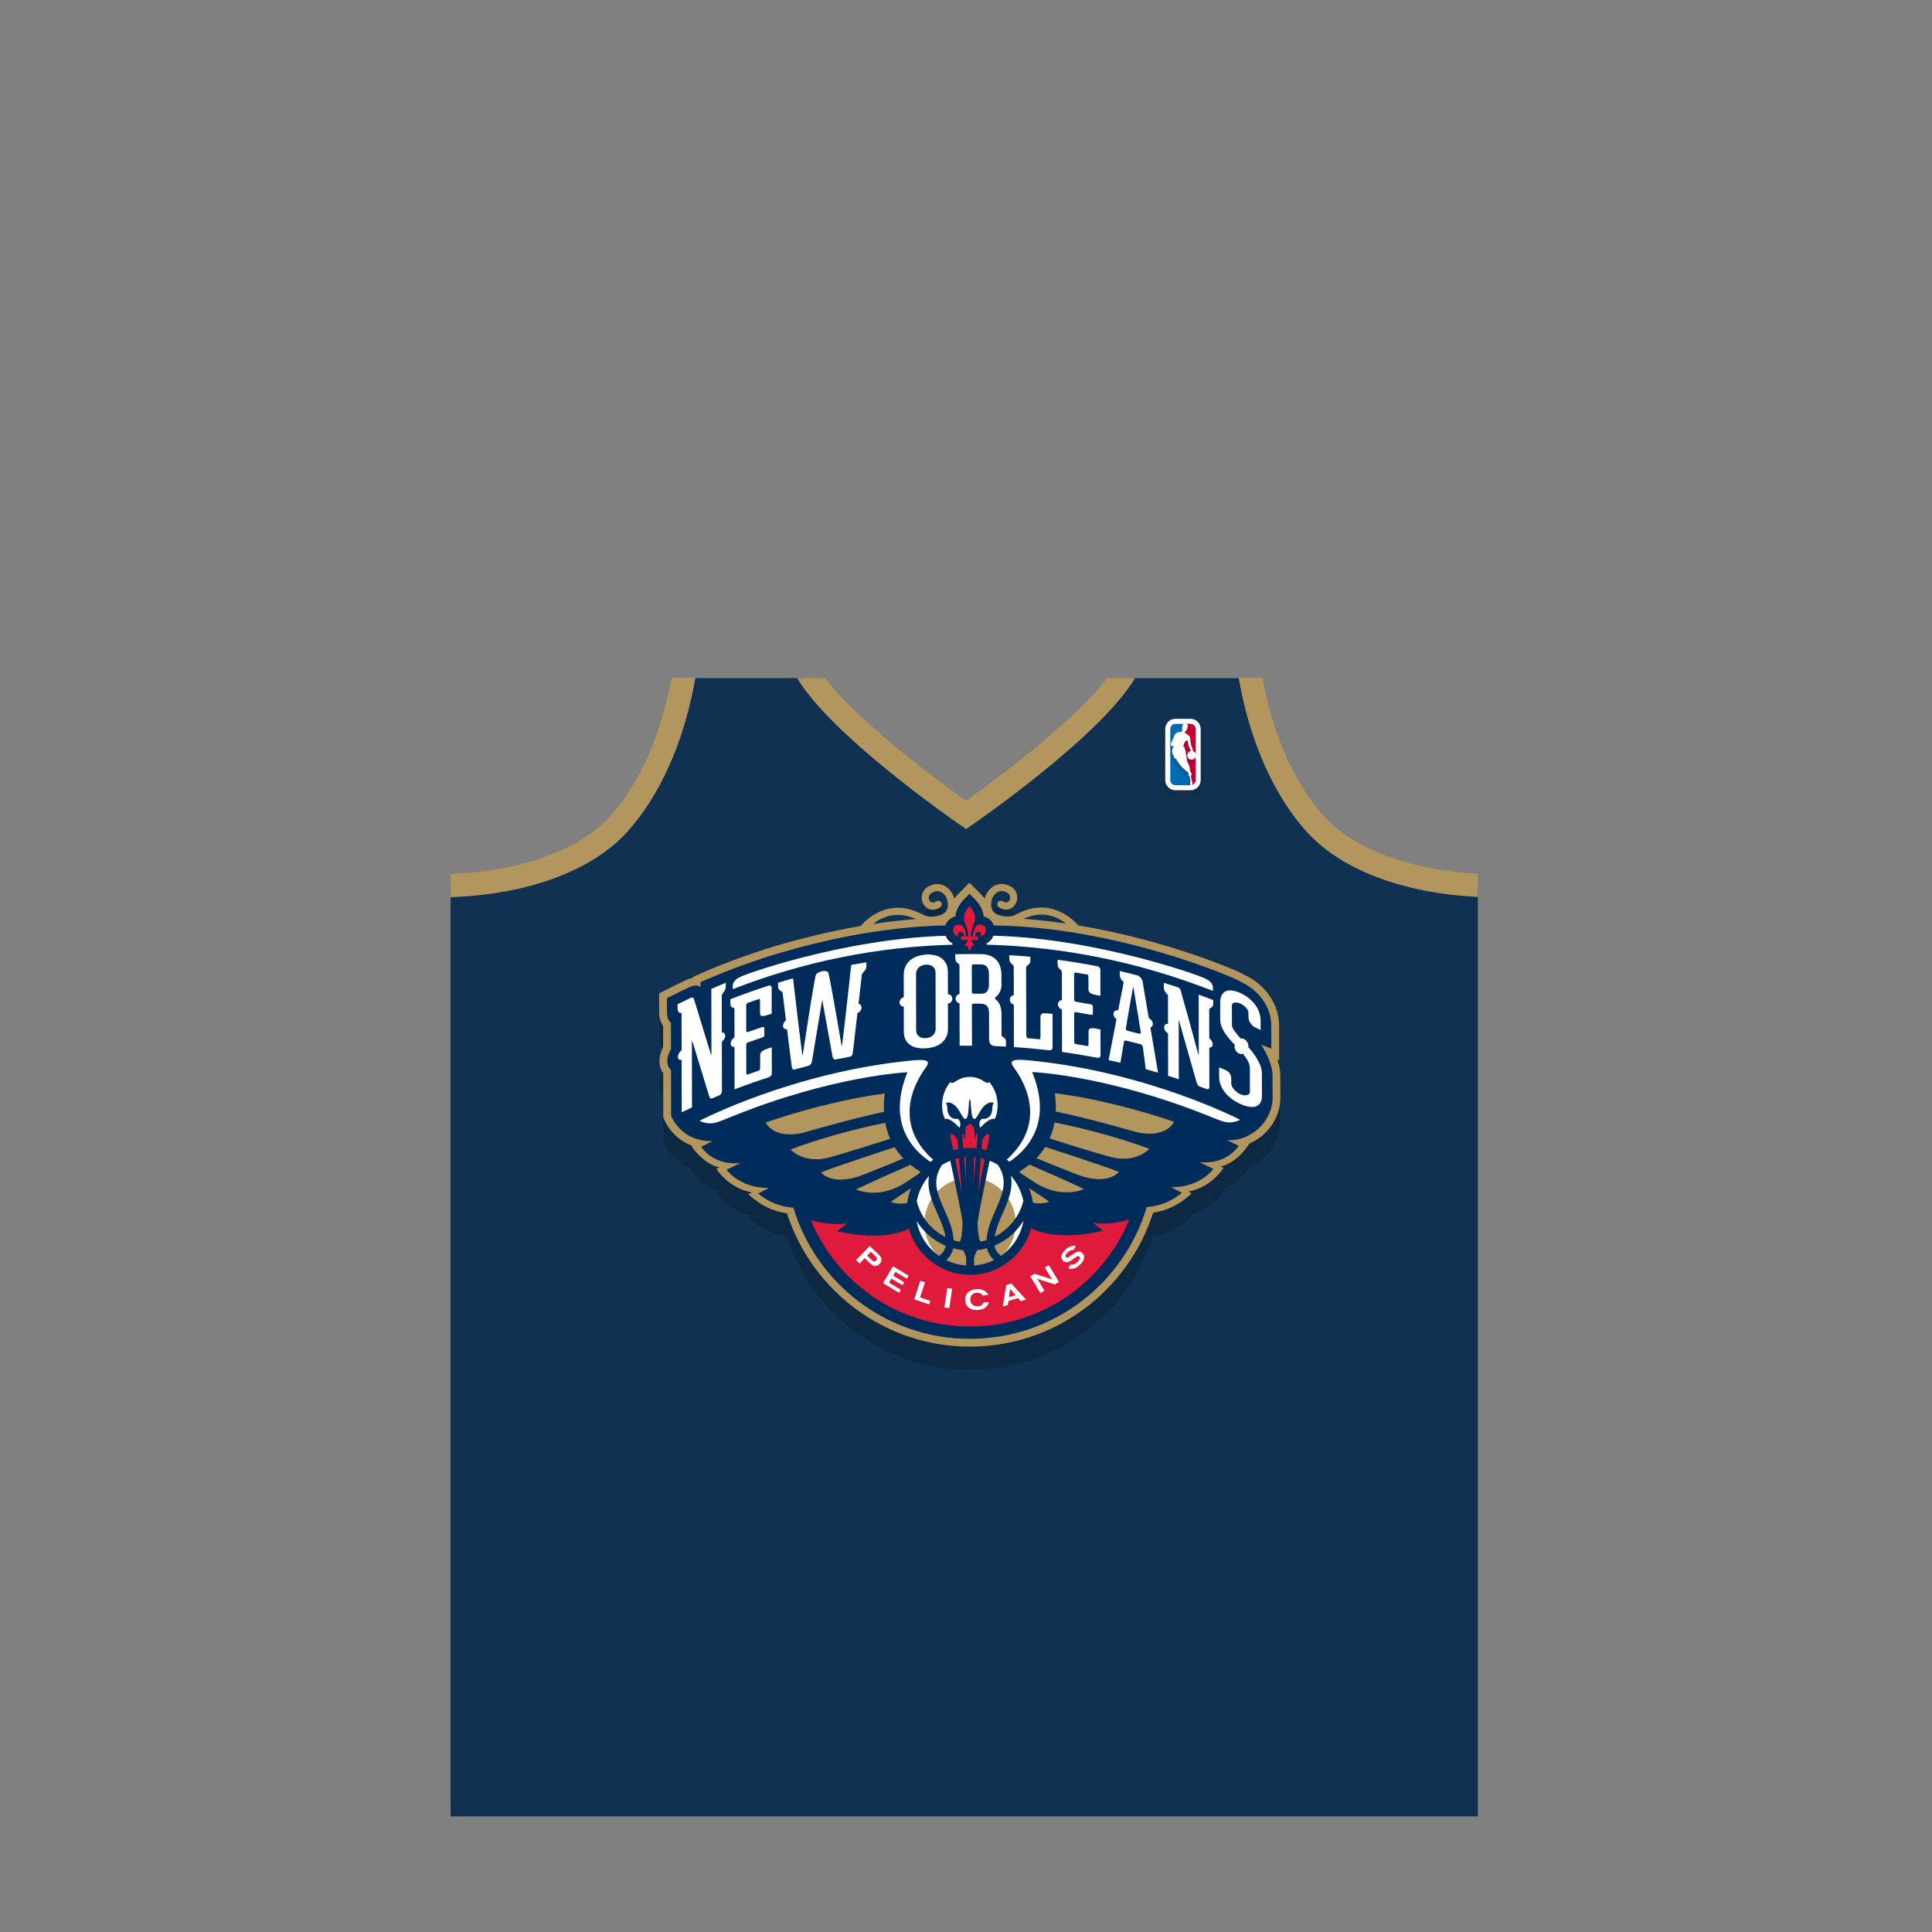 <?xml version="1.0" encoding="utf-8"?>
<!-- Generator: Adobe Illustrator 16.0.0, SVG Export Plug-In . SVG Version: 6.00 Build 0)  -->
<!DOCTYPE svg PUBLIC "-//W3C//DTD SVG 1.1//EN" "http://www.w3.org/Graphics/SVG/1.1/DTD/svg11.dtd">
<svg version="1.1" id="content" xmlns="http://www.w3.org/2000/svg" xmlns:xlink="http://www.w3.org/1999/xlink" x="0px" y="0px"
	 width="500px" height="500px" viewBox="0 0 500 500" enable-background="new 0 0 500 500" xml:space="preserve">
<rect x="0" y="0" width="500" height="500" fill="#808080" stroke="none"/>
<rect id="position" x="0.5" y="0.5" display="none" fill="none" stroke="#000000" width="499" height="499"/>
<path fill="#103152" d="M382.475,229.248c-43.13-0.404-56.031-30.487-59.516-53.759h-30.542
	c-5.651,14.103-42.391,35.418-42.391,35.418s-36.738-21.315-42.391-35.418h-30.542c-3.507,23.43-16.508,53.761-60.344,53.761
	c-0.046,0-0.088,0-0.133,0v240.83h133.41h132.448L382.475,229.248L382.475,229.248z"/>
<path fill="#0D2842" d="M330.555,280.197l0.488,0.195l-0.017-9.086c-0.003-1.427-0.252-2.848-0.743-4.229
	c-0.494-1.391-1.206-2.704-2.119-3.907c-0.823-1.079-1.782-2.053-2.855-2.894c-0.949-0.744-1.98-1.375-3.065-1.877
	c-0.705-0.459-2.092-1.123-5.822-2.596c-3.162-1.248-8.314-3.146-14.909-5.101c-6.055-1.793-13.824-3.767-22.461-5.204
	c-0.001-0.001-0.001-0.003-0.003-0.004c-0.056-0.074-5.858-7.307-14.582-3.551c-0.296,0.127-0.586,0.269-0.876,0.412
	c-1.303,0.642-2.431,1.195-4.645,0.606c-1.309-0.347-2.967-1.146-2.288-4.064c0.149-0.653,0.659-1.522,1.456-1.989
	c0.552-0.324,1.152-0.395,1.787-0.211c1.172,0.34,1.66,0.971,1.492,1.93c-0.064,0.37-0.343,0.726-0.672,0.865
	c-0.351,0.149-0.752,0.068-1.199-0.236c-0.418-0.284-0.99-0.177-1.276,0.243c-0.284,0.42-0.177,0.992,0.243,1.277
	c0.969,0.657,2.017,0.803,2.947,0.41c0.901-0.381,1.598-1.261,1.769-2.242c0.125-0.716,0.295-3.12-2.794-4.015
	c-1.118-0.323-2.237-0.189-3.229,0.392c-1.113,0.653-2.022,1.894-2.316,3.16c-0.008,0.035-0.012,0.069-0.021,0.105
	c-0.385-0.527-0.736-0.913-0.933-1.109l-3.021-3.059l-3.012,3.071c-0.196,0.198-0.543,0.586-0.924,1.111
	c-0.008-0.035-0.014-0.069-0.022-0.105c-0.299-1.265-1.213-2.503-2.33-3.151c-0.992-0.577-2.109-0.709-3.228-0.381
	c-3.085,0.906-2.907,3.31-2.779,4.024c0.175,0.979,0.872,1.857,1.775,2.235c0.934,0.391,1.98,0.242,2.947-0.42
	c0.418-0.286,0.524-0.858,0.238-1.278c-0.286-0.418-0.858-0.525-1.278-0.239c-0.446,0.305-0.849,0.387-1.198,0.24
	c-0.331-0.138-0.608-0.493-0.674-0.862c-0.172-0.959,0.314-1.593,1.486-1.937c0.633-0.186,1.233-0.117,1.787,0.205
	c0.798,0.463,1.31,1.331,1.463,1.984c0.688,2.916-0.968,3.721-2.273,4.072c-2.215,0.596-3.341,0.047-4.646-0.59
	c-0.292-0.142-0.582-0.283-0.878-0.409c-8.733-3.723-14.513,3.529-14.57,3.603c-0.014,0.017-0.021,0.035-0.034,0.052
	c-8.299,1.426-15.772,3.33-21.634,5.062c-11.246,3.322-20.29,7.457-20.67,7.632l-1.19,0.548l0.001,0.202
	c-0.519,0.086-1.05,0.253-1.582,0.502c-1.926,0.899-3.837,1.834-5.687,2.78l-1.404,0.722l0.009,4.949
	c0.002,1.19,0.24,2.169,0.714,2.972c0.096,0.166,0.2,0.323,0.311,0.473l0.01,5.466c-0.624,1.204-0.951,2.458-0.949,3.659
	c0.002,1.197,0.338,2.263,0.962,3.093l0.02,11.401l0.121,0.332c0.093,0.256,1.915,5.103,7.315,7.062l-0.154,0.073
	c0,0,2.859,4.619,7.292,5.57l-0.846,0.352c0,0,3.131,5.043,9.187,6.1l-0.891,0.438c0,0,3.911,4.198,9.983,4.966
	c6.466,20.029,25.3,34.545,47.45,34.506c22.147-0.04,40.929-14.624,47.322-34.676c6.069-0.789,9.966-5.002,9.966-5.002l-0.895-0.434
	c6.054-1.08,9.165-6.134,9.165-6.134l-0.847-0.349c4.429-0.967,7.271-5.598,7.271-5.598l0.283-0.377
	c5.047-2.164,7.99-7.104,7.982-11.76l-0.012-5.822C331.346,282.943,331.012,281.505,330.555,280.197z"/>
<path opacity="0.2" fill="#212121" enable-background="new    " d="M304.061,206.412c-1.539,0-2.791-1.252-2.791-2.792v-14.099
	c0-1.54,1.252-2.792,2.791-2.792h4.183c1.539,0,2.792,1.252,2.792,2.793v14.098c0,1.54-1.253,2.792-2.792,2.792H304.061z"/>
<path fill="#FFFFFF" d="M304.188,204.513c-1.444,0-2.621-1.176-2.621-2.623v-13.239c0-1.446,1.177-2.623,2.621-2.623h3.929
	c1.444,0,2.621,1.176,2.621,2.623v13.239c0,1.446-1.177,2.623-2.621,2.623H304.188z"/>
<path fill="#C00033" d="M306.151,203.213h1.964c0.729,0,1.32-0.592,1.32-1.323v-13.239c0-0.73-0.592-1.323-1.32-1.323h-1.964"/>
<path fill="#006CB3" d="M308.332,203.213c0,0-0.036-0.939-0.431-3.272l-1.75-1.812v-10.8h-1.964c-0.729,0-1.321,0.592-1.321,1.323
	v13.239c0,0.731,0.592,1.323,1.321,1.323h1.964L308.332,203.213L308.332,203.213z"/>
<path opacity="0.2" fill="#212121" enable-background="new    " d="M308.679,195.18c-0.05-0.058,0.049-0.09-0.289-0.167
	c-0.062-0.035-0.111-0.529-0.111-0.529c-0.051-0.317-0.163-0.536-0.332-0.872c-0.085-0.173-0.125-0.71-0.216-0.984
	c0.051-1.255-0.352-1.62-0.677-1.824c-0.123-0.079-0.185-0.137-0.307-0.208l-0.004-0.058c-0.095-0.09-0.286-0.187-0.443-0.257
	c-0.049-0.049-0.024-0.156,0.008-0.196c0.106-0.016,0.248-0.254,0.365-0.5c0.092,0.005,0.122-0.084,0.151-0.135
	c0.099-0.157,0.204-0.294,0.066-0.384c0.31-0.552,0.111-0.924-0.057-0.938c-0.067-0.139-0.185-0.225-0.392-0.298l-0.424-0.001
	c-0.438,0.168-0.501,0.36-0.518,0.969c-0.074,0.008-0.231-0.062-0.179,0.309c0,0,0.029,0.247,0.129,0.204
	c-0.096,0.652,0.017,0.703-0.661,0.732l-0.032,0.048c-0.675,0.065-0.888-0.02-1.456,1.138c0,0-0.147,0.358-0.19,0.507
	c-0.059,0.122-0.15,0.309-0.246,0.51v1.598c0.084,0.004,0.186,0.005,0.332,0.001v0.174c0,0-0.204,0.175-0.245,0.282
	c-0.021,0.048-0.056,0.188-0.087,0.344v0.883c0.142,0.506,0.504,0.968,0.634,1.498l0.351,0.049c0.2,0.45,1.062,1.672,1.237,1.833
	c0.041,0.113,0.26,0.253,0.388,0.393c0.105,0.1,0.729,0.782,1.459,1.201c-0.004,0,0.118,0.244,0.179,0.44
	c-0.243,0.195,0.225,0.552,0.368,1.142c0.01,0.077-0.136,0.159,0.08,0.352c-0.005,0.309-0.041,0.563-0.065,0.779h0.62h0.117
	c-0.046-0.228-0.139-0.452-0.188-0.624c-0.008-0.022,0.01-0.052,0.021-0.071c0.029-0.056-0.033-0.182-0.033-0.182
	c-0.069-0.063-0.09-0.398-0.129-0.548c-0.062-0.254,0.11-0.689,0.11-0.838c0-0.146-0.11-0.349-0.315-0.609
	c-0.049-0.056-0.195-1.323-0.327-1.644c-0.186-0.442-0.242-0.373-0.455-0.898c-0.171-0.373-0.039-0.92-0.419-2.192
	c0.004,0.005,0.086-0.08,0.086-0.08s-0.302-1.102-0.4-1.404c-0.1-0.301-0.271-0.323-0.271-0.323s0.001-0.123,0.008-0.155
	c0.016-0.049,0.368-0.969,0.397-0.998c0-0.022,0.51-0.366,0.52-0.317c0.042,0.226,0.24,1.37,0.323,1.553
	c0.087,0.185,0.38,0.746,0.519,1.094c-0.528,0.127-0.92,0.603-0.92,1.17c0,0.663,0.537,1.202,1.204,1.202
	c0.507,0,0.943-0.314,1.118-0.758l0.001-0.884c-0.038-0.097-0.089-0.192-0.155-0.282
	C308.926,195.244,308.731,195.248,308.679,195.18z"/>
<path fill="#FFFFFF" d="M308.186,203.296c-0.237-0.14-0.225-0.344-0.167-0.816c0.024-0.201,0.054-0.436,0.059-0.71
	c-0.143-0.164-0.124-0.205-0.104-0.257l0.009-0.02l0.014-0.086c-0.065-0.271-0.19-0.488-0.29-0.662
	c-0.141-0.246-0.188-0.345-0.108-0.408c-0.019-0.233-0.098-0.407-0.135-0.489c-0.677-0.44-1.222-0.994-1.427-1.202
	c-0.117-0.122-0.183-0.178-0.244-0.231c-0.082-0.071-0.175-0.151-0.192-0.201c-0.181-0.177-1.043-1.395-1.24-1.839l-0.412-0.096
	c-0.004-0.226-0.143-0.491-0.276-0.748c-0.18-0.342-0.35-0.666-0.356-1.021c-0.006-0.228,0.107-0.748,0.149-0.847
	c0.023-0.062,0.146-0.185,0.224-0.251l0.028-0.235v-0.083l-0.286,0.006c-0.314,0-0.318-0.02-0.339-0.118
	c-0.01-0.048-0.022-0.114-0.058-0.191c-0.059-0.128-0.044-0.167-0.018-0.246c0.111-0.441,0.36-0.945,0.524-1.278l0.081-0.165
	c0.047-0.158,0.191-0.511,0.191-0.511c0.498-1.015,0.696-1.031,1.228-1.075l0.2-0.018l0.054-0.079c0.032,0,0.062,0,0.091,0
	c0.461,0,0.502-0.079,0.553-0.516l0.052-0.391l-0.132,0.057c0.013-0.011-0.01-0.081-0.018-0.141
	c-0.023-0.172,0.004-0.21,0.008-0.214l0.169-0.013l0.002-0.07c0.018-0.617,0.088-0.751,0.467-0.896l0.395,0.006
	c0.163,0.062,0.264,0.137,0.319,0.253c0.089,0.046,0.129,0.071,0.162,0.134c0.071,0.135,0.083,0.398-0.104,0.73l-0.037,0.065
	l0.062,0.041c0.047,0.031,0.044,0.063-0.065,0.234l-0.102,0.139c-0.288,0.481-0.384,0.5-0.385,0.5
	c-0.106,0.096-0.137,0.248-0.054,0.331c0.228,0.107,0.376,0.193,0.445,0.259c0.086,0.107,0.134,0.143,0.185,0.179l0.139,0.095
	c0.343,0.215,0.686,0.592,0.639,1.753c0.046,0.155,0.076,0.338,0.106,0.515c0.035,0.218,0.066,0.406,0.116,0.507
	c0.175,0.344,0.278,0.553,0.325,0.849c0.053,0.532,0.12,0.569,0.152,0.587c0.198,0.048,0.229,0.072,0.232,0.076
	c0.062,0.108,0.105,0.128,0.149,0.147c0.08,0.036,0.112,0.056,0.112,0.119c0.075,0.127,0.124,0.216,0.161,0.311l-0.008,0.855
	c-0.16,0.394-0.579,0.678-1.037,0.678c-0.62,0-1.124-0.503-1.124-1.122c0-0.522,0.353-0.971,0.857-1.093l0.09-0.021l-0.033-0.086
	c-0.102-0.253-0.283-0.619-0.409-0.873l-0.111-0.226c-0.067-0.148-0.229-1.054-0.292-1.395l-0.037-0.205l-0.074-0.005
	c-0.023,0-0.068,0-0.324,0.167c-0.268,0.174-0.268,0.195-0.268,0.236l0,0c-0.031,0-0.392,0.966-0.395,0.975
	c-0.01,0.042-0.012,0.177-0.012,0.177l-0.001,0.072l0.071,0.008c0.003,0,0.126,0.026,0.206,0.268c0.099,0.301,0.399,1.4,0.399,1.4
	h-0.107l0.022,0.082c0.218,0.729,0.266,1.217,0.3,1.573c0.025,0.267,0.045,0.46,0.123,0.629c0.112,0.282,0.185,0.396,0.254,0.507
	c0.058,0.094,0.115,0.187,0.199,0.389c0.073,0.18,0.157,0.705,0.22,1.088c0.075,0.472,0.091,0.542,0.121,0.578
	c0.196,0.249,0.297,0.437,0.297,0.557c0,0.042-0.021,0.13-0.044,0.223c-0.049,0.201-0.11,0.45-0.065,0.634
	c0.015,0.05,0.024,0.12,0.035,0.193c0.032,0.208,0.056,0.338,0.118,0.395c0.003,0.018,0.019,0.072,0.015,0.089l-0.017,0.031
	l-0.007,0.1c0.017,0.058,0.04,0.127,0.064,0.201c0.134,0.385,0.297,0.862-0.13,1.132L308.186,203.296z"/>
<path fill="#B2965D" d="M330.555,274.197l0.488,0.195l-0.017-9.086c-0.003-1.427-0.252-2.848-0.743-4.229
	c-0.494-1.391-1.206-2.704-2.119-3.907c-0.823-1.079-1.782-2.053-2.855-2.894c-0.949-0.744-1.98-1.375-3.065-1.877
	c-0.705-0.459-2.092-1.123-5.822-2.595c-3.162-1.249-8.314-3.146-14.909-5.101c-6.055-1.793-13.824-3.767-22.461-5.204
	c-0.001-0.001-0.001-0.003-0.003-0.004c-0.056-0.074-5.858-7.307-14.582-3.551c-0.296,0.127-0.586,0.269-0.876,0.412
	c-1.303,0.642-2.431,1.195-4.645,0.606c-1.309-0.347-2.967-1.146-2.288-4.064c0.149-0.653,0.659-1.522,1.456-1.989
	c0.552-0.324,1.152-0.395,1.787-0.211c1.172,0.34,1.66,0.971,1.492,1.93c-0.064,0.37-0.343,0.726-0.672,0.865
	c-0.351,0.149-0.752,0.068-1.199-0.236c-0.418-0.284-0.99-0.177-1.276,0.243c-0.284,0.42-0.177,0.992,0.243,1.277
	c0.969,0.657,2.017,0.803,2.947,0.41c0.901-0.381,1.598-1.261,1.769-2.242c0.125-0.716,0.295-3.12-2.794-4.015
	c-1.118-0.323-2.237-0.189-3.229,0.392c-1.113,0.653-2.022,1.894-2.316,3.16c-0.008,0.035-0.012,0.069-0.021,0.105
	c-0.385-0.527-0.736-0.913-0.933-1.109l-3.021-3.059l-3.012,3.071c-0.196,0.198-0.543,0.586-0.924,1.111
	c-0.008-0.035-0.014-0.069-0.022-0.105c-0.299-1.265-1.213-2.503-2.33-3.151c-0.992-0.577-2.109-0.709-3.228-0.381
	c-3.085,0.906-2.907,3.31-2.779,4.024c0.175,0.979,0.872,1.857,1.775,2.235c0.934,0.391,1.98,0.242,2.947-0.42
	c0.418-0.286,0.524-0.858,0.238-1.278c-0.286-0.418-0.858-0.525-1.278-0.239c-0.446,0.305-0.849,0.387-1.198,0.24
	c-0.331-0.138-0.608-0.493-0.674-0.862c-0.172-0.959,0.314-1.593,1.486-1.937c0.633-0.186,1.233-0.117,1.787,0.205
	c0.798,0.463,1.31,1.331,1.463,1.984c0.688,2.916-0.968,3.721-2.273,4.072c-2.215,0.596-3.341,0.047-4.646-0.59
	c-0.292-0.142-0.582-0.283-0.878-0.409c-8.733-3.723-14.513,3.529-14.57,3.603c-0.014,0.017-0.021,0.035-0.034,0.052
	c-8.299,1.427-15.772,3.33-21.634,5.062c-11.246,3.322-20.29,7.457-20.67,7.632l-1.19,0.548l0.001,0.202
	c-0.519,0.086-1.05,0.253-1.582,0.502c-1.926,0.899-3.837,1.834-5.687,2.78l-1.404,0.722l0.009,4.949
	c0.002,1.19,0.24,2.169,0.714,2.972c0.096,0.166,0.2,0.323,0.311,0.473l0.01,5.466c-0.624,1.204-0.951,2.458-0.949,3.659
	c0.002,1.197,0.338,2.263,0.962,3.093l0.02,11.401l0.121,0.332c0.093,0.256,1.915,5.103,7.315,7.062l-0.154,0.073
	c0,0,2.859,4.619,7.292,5.57l-0.846,0.352c0,0,3.131,5.043,9.187,6.1l-0.891,0.438c0,0,3.911,4.198,9.983,4.966
	c6.466,20.029,25.3,34.545,47.45,34.506c22.147-0.04,40.929-14.624,47.322-34.676c6.069-0.789,9.966-5.002,9.966-5.002l-0.895-0.434
	c6.054-1.08,9.165-6.134,9.165-6.134l-0.847-0.349c4.429-0.967,7.271-5.598,7.271-5.598l0.283-0.377
	c5.047-2.164,7.99-7.104,7.982-11.76l-0.012-5.822C331.346,276.943,331.012,275.505,330.555,274.197z M275.907,239.01
	c-3.574-0.524-7.271-0.947-11.044-1.219c0.107-0.052,0.218-0.108,0.328-0.155C270.104,235.521,273.868,237.418,275.907,239.01z
	 M236.625,237.688c0.116,0.049,0.229,0.107,0.343,0.16c-3.788,0.296-7.496,0.748-11.078,1.295
	C227.93,237.547,231.727,235.599,236.625,237.688z"/>
<path fill="#002C5B" d="M326.349,270.325l2.662,1.069l-0.01-6.082c-0.003-1.201-0.214-2.396-0.625-3.555
	c-0.428-1.197-1.04-2.326-1.824-3.357c-0.719-0.946-1.558-1.795-2.491-2.526c-0.87-0.683-1.814-1.254-2.812-1.7
	c-0.524-0.377-1.907-1.037-5.572-2.482c-3.124-1.233-8.218-3.109-14.738-5.042c-10.746-3.183-26.916-6.942-43.76-7.152
	c-0.398-1.168-1.359-2.04-2.632-2.333c-0.151-2.206-1.741-3.923-2.073-4.258l-1.576-1.594l-1.568,1.6
	c-0.329,0.336-1.913,2.059-2.057,4.265c-1.265,0.296-2.222,1.167-2.62,2.33c-16.576,0.321-32.417,4.033-42.966,7.15
	c-11.237,3.32-20.399,7.528-20.399,7.528l0.01,1.238c0,0-0.153-0.097-0.236-0.137c-0.307-0.152-0.647-0.23-1.02-0.229
	c-0.47,0-0.978,0.125-1.514,0.375c-1.879,0.879-3.772,1.804-5.617,2.748l-0.301,0.154l0.006,3.71
	c0.001,0.819,0.146,1.462,0.443,1.962c0.161,0.279,0.355,0.514,0.581,0.702l0.012,6.772c-0.616,1.029-0.952,2.137-0.951,3.135
	c0.002,0.996,0.34,1.8,0.96,2.293l0.021,11.847c0,0,1.784,4.923,7.421,6.224c0.131,0.035,0.272,0.059,0.408,0.088
	c0.01,0.004,0.021,0.006,0.032,0.008c0.89,0.193,1.858,0.289,2.922,0.209c0.002,0,0.002,0,0.004,0
	c-0.997,0.488-1.991,0.992-2.982,1.504c0.017,0.062,2.979,4.916,10.112,4.2c-1.185,0.565-2.368,1.14-3.545,1.733
	c0.015,0.067,3.434,4.84,10.95,4.701c-1.732,0.877-2.776,1.438-2.77,1.436c0.004,0.029,3.396,3.297,9.089,3.688
	c5.929,19.667,24.191,33.977,45.787,33.938c21.594-0.038,39.805-14.413,45.662-34.1c5.69-0.412,9.069-3.693,9.073-3.722
	c0.009,0.002-1.039-0.556-2.772-1.425c7.518,0.109,10.919-4.674,10.933-4.741c-1.178-0.59-2.364-1.16-3.552-1.72
	c7.137,0.688,10.082-4.178,10.098-4.238c-0.993-0.509-1.989-1.007-2.989-1.493c2.434,0.175,4.407-0.499,5.927-1.411
	c3.796-2.064,5.856-6.031,5.851-9.445l-0.011-5.822C329.316,274.631,326.349,270.325,326.349,270.325z"/>
<path fill="#DF1A3B" d="M282.822,316.475c0.896,0.676,1.789,1.357,2.685,2.051c0.013-0.094-10.61,2.928-18.176-0.391
	c-0.278-0.121-0.542-0.261-0.808-0.396c-1.863,6.789-8.078,11.801-15.451,11.813c-7.371,0.013-13.604-4.973-15.491-11.757
	c-0.267,0.139-0.529,0.277-0.806,0.396c-7.555,3.346-18.188,0.363-18.173,0.455c0.89-0.693,1.784-1.379,2.677-2.06
	c-3.693,0.541-7.082-0.118-9.451-0.853c6.688,16.207,22.651,27.603,41.271,27.568c18.616-0.033,34.541-11.486,41.172-27.718
	C289.902,316.331,286.518,317.001,282.822,316.475z"/>
<path fill="#FFFFFF" d="M246.489,244.131c-0.811-0.407-1.431-1.101-1.765-1.95c-26.73,0.743-53.34,10.389-53.29,10.74
	c-1.158,0.438-1.787,1.45-1.786,2.116l0.002,0.949c18.396-7.181,37.588-10.988,56.845-11.5L246.489,244.131z"/>
<path fill="#FFFFFF" d="M312.104,253.377c0.062-0.378-27.935-10.579-54.996-11.212c-0.33,0.846-0.943,1.538-1.748,1.945v0.371
	c19.828,0.518,39.605,4.525,58.538,11.966l-0.001-0.949C313.894,254.832,313.264,253.82,312.104,253.377z"/>
<path fill="#DF1A3B" d="M253.843,239.275c-1.731-0.206-2.013,2.259-2.06,3.093l-0.553,0.001c0.006-2.352,1.123-3.298,1.121-4.874
	c-0.004-1.578-1.449-3.04-1.449-3.04s-1.44,1.468-1.438,3.045c0.002,1.576,1.125,2.518,1.136,4.869l-0.551,0.001
	c-0.047-0.833-0.34-3.298-2.07-3.085c-1.871,0.229-1.664,2.821,0.005,3.023c0,0-0.318-1.153,0.608-1.154
	c0.671-0.001,0.857,0.788,0.907,1.217l-0.792,0.001h-0.024l0.001,0.901h0.023l1.776-0.002c-0.25,0.868-0.827,1.131-0.827,1.131
	s0.248,0.495,0.789,0.561c0,0,0.001,0.61,0.476,1.081c0.474-0.473,0.474-1.083,0.474-1.083c0.541-0.068,0.787-0.563,0.787-0.563
	s-0.58-0.262-0.834-1.128l1.778-0.003h0.022l-0.002-0.901h-0.021l-0.792,0.001c0.048-0.43,0.228-1.219,0.901-1.22
	c0.922-0.002,0.613,1.152,0.613,1.152C255.518,242.09,255.715,239.498,253.843,239.275"/>
<path fill="#FFFFFF" d="M245.32,257.29l-0.01-5.779c-0.001-0.804-0.15-1.501-0.445-2.094c-0.293-0.591-0.698-1.069-1.208-1.439
	c-0.511-0.368-1.115-0.631-1.81-0.783c-0.698-0.152-1.447-0.203-2.248-0.147c-0.803,0.054-1.551,0.207-2.245,0.453
	c-0.693,0.246-1.299,0.591-1.819,1.03c-0.518,0.438-0.923,0.974-1.217,1.606c-0.29,0.632-0.435,1.349-0.434,2.152l0.01,5.781
	c-0.611,0.154-1.08,0.719-1.079,1.339c0.001,0.623,0.472,1.079,1.083,1.108l0.011,6.479c0,0.804,0.15,1.489,0.442,2.062
	c0.295,0.573,0.703,1.037,1.222,1.392c0.521,0.354,1.128,0.595,1.822,0.729c0.695,0.133,1.444,0.174,2.247,0.118
	c0.802-0.055,1.55-0.196,2.248-0.423c0.693-0.229,1.297-0.552,1.807-0.979c0.508-0.424,0.912-0.94,1.203-1.556
	c0.292-0.61,0.438-1.317,0.437-2.122l-0.012-6.473c0.641-0.091,1.137-0.626,1.136-1.268
	C246.46,257.843,245.961,257.333,245.32,257.29z M242.143,266.232c0.001,0.425-0.075,0.781-0.225,1.074
	c-0.155,0.293-0.348,0.536-0.586,0.732c-0.24,0.191-0.506,0.341-0.8,0.441c-0.289,0.104-0.589,0.166-0.895,0.187
	c-0.306,0.021-0.608,0-0.911-0.063c-0.304-0.06-0.577-0.174-0.814-0.334c-0.24-0.16-0.436-0.377-0.586-0.649
	c-0.153-0.272-0.23-0.621-0.23-1.044l-0.026-14.455c0-0.423,0.075-0.783,0.227-1.082c0.15-0.296,0.345-0.545,0.584-0.743
	c0.237-0.197,0.509-0.352,0.812-0.458c0.302-0.105,0.605-0.17,0.91-0.191s0.605,0.001,0.896,0.068
	c0.294,0.066,0.561,0.184,0.801,0.348c0.238,0.168,0.433,0.388,0.588,0.666c0.151,0.278,0.228,0.627,0.229,1.049L242.143,266.232z"
	/>
<path fill="#FFFFFF" d="M184.119,272.973c0,0.06-0.013,0.077-0.046,0.049c-0.03-0.028-0.057-0.06-0.077-0.096
	c-0.087-0.254-3.912-12.873-4.11-13.443c-0.204-0.58-0.303-0.896-0.304-0.937c-0.059-0.187-0.153-0.308-0.272-0.364
	c-0.123-0.062-0.305-0.037-0.547,0.075c-1.139,0.534-2.273,1.078-3.403,1.636l0.002,1.049c0,0.358,0.05,0.625,0.15,0.795
	c0.101,0.175,0.223,0.289,0.363,0.349c0.14,0.08,0.309,0.112,0.511,0.097l0.018,9.641c-0.547,0.373-0.96,1.08-0.959,1.689
	c0.001,0.606,0.415,0.906,0.963,0.748l0.024,13.594c0.882-0.429,1.768-0.851,2.657-1.264l-0.031-17.05
	c0-0.125,0.01-0.187,0.029-0.173c0.021,0.013,0.04,0.033,0.062,0.068c0,0.02,0.1,0.318,0.303,0.889
	c0.199,0.558,3.937,12.96,3.983,13.061c0.101,0.314,0.209,0.565,0.322,0.75c0.113,0.186,0.301,0.219,0.565,0.107
	c0.594-0.254,1.186-0.501,1.779-0.746c0.245-0.1,0.43-0.258,0.553-0.48c0.124-0.219,0.186-0.431,0.185-0.646l-0.023-12.775
	c0.503-0.353,0.872-0.974,0.871-1.538c-0.001-0.568-0.371-0.892-0.875-0.838l-0.017-9.447c0.021-0.197,0.055-0.352,0.106-0.455
	c0.052-0.104,0.119-0.217,0.201-0.336c0.162-0.191,0.327-0.438,0.491-0.733c0.164-0.3,0.245-0.629,0.244-0.987l-0.002-0.919
	c-1.252,0.509-2.503,1.034-3.746,1.573L184.119,272.973z"/>
<path fill="#FFFFFF" d="M310.238,272.971c0,0.065-0.018,0.067-0.05,0.016c-0.031-0.055-0.058-0.107-0.075-0.154
	c-0.085-0.307-0.251-0.917-0.502-1.83c-0.248-0.916-0.538-1.977-0.861-3.177c-0.326-1.205-0.668-2.466-1.034-3.788
	c-0.368-1.32-0.707-2.536-1.021-3.648c-0.316-1.109-0.579-2.037-0.788-2.785c-0.209-0.744-0.316-1.142-0.316-1.183
	c-0.062-0.233-0.157-0.428-0.282-0.586c-0.127-0.158-0.312-0.276-0.562-0.358c-1.182-0.39-2.365-0.766-3.555-1.127l0.004,1.047
	c0,0.357,0.052,0.666,0.156,0.918c0.107,0.258,0.232,0.47,0.381,0.642c0.146,0.192,0.326,0.364,0.535,0.513l0.015,7.5
	c-0.571-0.07-1.007,0.303-1.007,0.908c0.002,0.607,0.438,1.244,1.01,1.531l0.021,11.006c0.924,0.289,1.846,0.584,2.764,0.888
	l-0.027-15.11c0-0.127,0.012-0.176,0.032-0.148c0.021,0.029,0.041,0.066,0.062,0.117c0,0.021,0.104,0.396,0.315,1.135
	c0.21,0.732,0.474,1.654,0.789,2.752c0.313,1.1,0.653,2.293,1.021,3.58c0.365,1.287,0.712,2.505,1.035,3.643
	c0.324,1.139,0.601,2.112,0.831,2.922c0.229,0.814,0.365,1.279,0.406,1.4c0.103,0.396,0.215,0.73,0.327,1.008
	c0.115,0.273,0.308,0.457,0.576,0.559c0.602,0.221,1.199,0.445,1.801,0.671c0.247,0.097,0.435,0.084,0.556-0.038
	c0.124-0.122,0.187-0.288,0.187-0.499l-0.019-10.19c0.505,0.047,0.875-0.278,0.874-0.847c-0.001-0.565-0.373-1.187-0.879-1.53
	l-0.014-7.309c0.019-0.184,0.055-0.307,0.108-0.371c0.049-0.062,0.116-0.122,0.198-0.178c0.166-0.061,0.33-0.178,0.495-0.344
	c0.163-0.168,0.246-0.432,0.245-0.791v-0.918c-1.256-0.484-2.518-0.955-3.779-1.408L310.238,272.971z"/>
<path fill="#FFFFFF" d="M325.995,275.334c-0.381-0.839-0.854-1.657-1.419-2.454c-0.469-0.663-0.988-1.305-1.54-1.933
	c0.024-0.088,0.044-0.184,0.044-0.291c-0.002-0.686-0.535-1.488-1.193-1.786c-0.285-0.129-0.545-0.136-0.751-0.052
	c-0.097-0.106-0.2-0.223-0.296-0.327c-0.567-0.646-1.047-1.24-1.434-1.788c-0.391-0.549-0.583-1.03-0.584-1.456l-0.011-5.031
	c0.003-0.233,0.072-0.409,0.214-0.526c0.143-0.117,0.326-0.19,0.552-0.222c0.223-0.028,0.456-0.021,0.701,0.021
	c0.24,0.046,0.476,0.115,0.697,0.218c0.204,0.091,0.435,0.22,0.686,0.385c0.254,0.169,0.487,0.36,0.7,0.57
	c0.212,0.215,0.389,0.45,0.529,0.704c0.145,0.256,0.213,0.513,0.213,0.762l0.004,1.178c0.001,0.506,0.175,1.008,0.52,1.506
	c0.343,0.498,0.765,0.864,1.27,1.104c0.452,0.214,0.902,0.433,1.354,0.653l-0.003-2.35c-0.001-0.802-0.133-1.568-0.396-2.297
	c-0.261-0.729-0.629-1.402-1.101-2.016c-0.477-0.615-1.028-1.174-1.665-1.67c-0.639-0.49-1.332-0.91-2.083-1.244
	c-0.75-0.335-1.439-0.547-2.074-0.643c-0.631-0.09-1.183-0.039-1.649,0.156c-0.473,0.195-0.839,0.538-1.104,1.034
	c-0.268,0.492-0.401,1.162-0.399,2.008l0.009,4.144c0,0.889,0.192,1.722,0.575,2.5c0.378,0.779,0.857,1.521,1.431,2.227
	c0.56,0.691,1.163,1.365,1.808,2.031c-0.067,0.126-0.105,0.277-0.105,0.462c0.002,0.687,0.539,1.474,1.198,1.767
	c0.367,0.161,0.69,0.131,0.908-0.043c0.52,0.613,0.954,1.233,1.306,1.856c0.376,0.667,0.56,1.353,0.562,2.05l0.01,5.945
	c-0.002,0.275-0.073,0.484-0.226,0.637c-0.153,0.154-0.349,0.254-0.59,0.301c-0.242,0.049-0.506,0.055-0.79,0.021
	c-0.283-0.033-0.557-0.11-0.82-0.229c-0.265-0.118-0.537-0.28-0.824-0.489c-0.284-0.209-0.543-0.438-0.775-0.689
	c-0.236-0.247-0.428-0.51-0.583-0.79c-0.153-0.272-0.231-0.551-0.231-0.827l-0.003-1.361c-0.001-0.485-0.137-0.918-0.414-1.301
	c-0.277-0.382-0.69-0.688-1.239-0.916c-0.495-0.205-0.985-0.408-1.479-0.607l0.004,2.379c0.001,0.804,0.151,1.564,0.451,2.287
	c0.298,0.726,0.698,1.386,1.201,1.986c0.502,0.598,1.088,1.137,1.764,1.616c0.672,0.479,1.384,0.886,2.135,1.22
	c0.75,0.336,1.461,0.562,2.123,0.682c0.668,0.115,1.253,0.104,1.755-0.049c0.501-0.15,0.901-0.455,1.204-0.912
	c0.299-0.455,0.449-1.082,0.447-1.887l-0.01-5.692C326.573,277.021,326.38,276.174,325.995,275.334z"/>
<path fill="#FFFFFF" d="M218.957,261.832c-0.124,1.123-0.251,2.227-0.38,3.307c-0.127,1.084-0.243,2.047-0.349,2.894
	c-0.104,0.846-0.188,1.526-0.252,2.046c-0.063,0.521-0.108,0.781-0.128,0.788c-0.258-1.492-0.495-2.83-0.699-4.017
	c-0.204-1.184-0.431-2.506-0.679-3.965c-0.251-1.46-0.503-2.898-0.765-4.312c-0.258-1.416-0.501-2.728-0.725-3.938
	c-0.23-1.205-0.427-2.162-0.601-2.865c-0.043-0.222-0.239-0.371-0.591-0.438c-0.354-0.071-0.71-0.062-1.071,0.021
	c-0.322,0.072-0.657,0.209-1.008,0.408c-0.352,0.201-0.56,0.447-0.62,0.735c-0.172,0.739-0.364,1.763-0.586,3.078
	c-0.22,1.312-0.458,2.731-0.71,4.265c-0.251,1.534-0.5,3.09-0.738,4.674c-0.244,1.584-0.462,3.021-0.662,4.307
	c-0.198,1.289-0.426,2.75-0.675,4.379c-0.021,0.007-0.069-0.231-0.145-0.721c-0.076-0.488-0.159-1.131-0.258-1.933
	c-0.097-0.798-0.21-1.709-0.338-2.731c-0.13-1.023-0.258-2.064-0.388-3.129c-0.304-2.502-1.346-11.5-1.346-11.498
	c-1.291,0.36-2.58,0.737-3.863,1.129l0.002,0.951c0.001,0.359,0.076,0.633,0.221,0.821c0.147,0.188,0.305,0.312,0.476,0.363
	c0.103,0.054,0.199,0.121,0.283,0.198c0.084,0.084,0.149,0.201,0.191,0.359c0.308,2.551,0.593,4.898,0.856,7.067
	c-0.449,0.315-0.764,0.854-0.763,1.374c0.001,0.619,0.454,0.994,1.046,0.918c0.005,0.042,0.011,0.089,0.016,0.132
	c0.149,1.207,0.293,2.379,0.434,3.522c0.137,1.146,0.266,2.17,0.384,3.08c0.118,0.906,0.214,1.646,0.288,2.215
	c0.078,0.572,0.115,0.881,0.115,0.923c0.022,0.163,0.09,0.309,0.206,0.434c0.117,0.126,0.281,0.161,0.492,0.103
	c1.195-0.33,2.392-0.646,3.592-0.951c0.232-0.059,0.415-0.167,0.54-0.327c0.127-0.159,0.243-0.39,0.35-0.688
	c0.896-5.369,1.79-10.732,2.685-16.088c0.895,4.943,1.788,9.893,2.686,14.85c0.106,0.254,0.223,0.428,0.354,0.529
	c0.126,0.099,0.31,0.123,0.544,0.075c1.197-0.25,2.397-0.483,3.6-0.707c0.213-0.042,0.379-0.149,0.497-0.331
	c0.118-0.181,0.188-0.356,0.209-0.529c0-0.045,0.038-0.367,0.113-0.975c0.07-0.604,0.165-1.388,0.285-2.349
	c0.115-0.961,0.241-2.048,0.381-3.257c0.135-1.204,0.28-2.445,0.428-3.723c0.004-0.046,0.011-0.096,0.017-0.141
	c0.599-0.202,1.057-0.785,1.056-1.404c-0.001-0.514-0.322-0.902-0.78-1.012c0.262-2.289,0.544-4.773,0.852-7.467
	c0.041-0.176,0.105-0.323,0.191-0.445c0.087-0.117,0.183-0.229,0.292-0.333c0.17-0.132,0.332-0.328,0.482-0.584
	c0.148-0.258,0.226-0.566,0.225-0.925l-0.002-0.951c-1.313,0.21-2.622,0.439-3.93,0.682
	C220.293,249.729,219.253,259.195,218.957,261.832z"/>
<path fill="#FFFFFF" d="M298.35,265.012c0-0.617-0.453-1.256-1.043-1.516c-0.15-0.877-0.302-1.756-0.445-2.611
	c-0.204-1.195-0.385-2.275-0.547-3.238c-0.16-0.961-0.293-1.752-0.399-2.375c-0.106-0.621-0.163-0.974-0.163-1.058
	c-0.043-0.392-0.212-0.771-0.508-1.132c-0.294-0.365-0.688-0.612-1.178-0.738c-1.42-0.367-2.846-0.715-4.273-1.043l0.001,0.729
	c0.001,0.908,0.271,1.529,0.804,1.865c0.105,0.066,0.16,0.17,0.16,0.308c0,0.139-0.011,0.288-0.033,0.455
	c0,0.021-0.045,0.271-0.142,0.757c-0.094,0.484-0.224,1.12-0.382,1.906c-0.157,0.785-0.33,1.682-0.521,2.683
	c-0.092,0.485-0.188,0.978-0.283,1.47c-0.682-0.143-1.232,0.284-1.23,0.965c0.001,0.519,0.326,1.031,0.78,1.317
	c-0.604,3.08-2.044,10.603-2.044,10.604c1.021,0.216,2.035,0.442,3.053,0.679c0,0,0.872-5.14,0.895-5.238
	c0.041-0.414,0.232-0.577,0.573-0.497c1.214,0.295,2.425,0.6,3.63,0.92c0.19,0.049,0.352,0.133,0.477,0.252
	c0.13,0.119,0.212,0.312,0.254,0.573c0,0.104,0.723,5.646,0.723,5.646c1.067,0.3,2.131,0.608,3.192,0.931
	c0.001,0-1.323-7.831-1.981-11.714C298.094,265.803,298.352,265.477,298.35,265.012z M295.143,267.454
	c-0.086,0.083-0.203,0.104-0.349,0.065c-0.997-0.264-1.994-0.516-2.995-0.758c-0.128-0.031-0.23-0.102-0.318-0.221
	c-0.084-0.114-0.115-0.245-0.098-0.387c0-0.021,0.026-0.194,0.079-0.518c0.052-0.326,0.121-0.742,0.204-1.253
	c0.085-0.506,0.18-1.082,0.286-1.723c0.104-0.638,0.221-1.29,0.347-1.955c0.314-1.763,0.629-3.521,0.945-5.28
	c0.023,0.006,0.044,0.014,0.064,0.018c0.32,1.92,0.643,3.84,0.963,5.764c0.129,0.729,0.248,1.439,0.356,2.134
	c0.106,0.693,0.2,1.313,0.288,1.864c0.083,0.552,0.162,1.005,0.225,1.363c0.063,0.354,0.096,0.539,0.096,0.561
	C295.259,267.268,295.229,267.371,295.143,267.454z"/>
<path fill="#FFFFFF" d="M259.586,268.379c-0.104-0.068-0.199-0.13-0.273-0.188c-0.08-0.055-0.115-0.189-0.115-0.4l-0.012-5.421
	c-0.002-0.781-0.121-1.496-0.36-2.14c-0.24-0.646-0.61-1.156-1.11-1.537c-0.236-0.238-0.264-0.452-0.064-0.635
	c0.453-0.342,0.82-0.785,1.104-1.334c0.282-0.548,0.422-1.16,0.42-1.836l-0.005-2.505c-0.001-0.782-0.101-1.498-0.296-2.154
	c-0.197-0.652-0.507-1.22-0.932-1.702c-0.424-0.48-0.961-0.864-1.617-1.15c-0.654-0.284-1.444-0.435-2.381-0.452
	c-2.238-0.034-4.479-0.026-6.716,0.027l0.002,0.92c0.001,0.443,0.081,0.778,0.246,1.008c0.163,0.228,0.332,0.396,0.505,0.496
	c0.087,0.042,0.165,0.11,0.229,0.201c0.066,0.095,0.099,0.227,0.1,0.397l0.013,7.251c-0.578,0.129-1.011,0.639-1.01,1.233
	c0.001,0.599,0.437,1.084,1.014,1.192l0.02,10.984c1.065-0.012,2.129-0.014,3.195-0.006l-0.02-10.443
	c0-0.295,0.142-0.443,0.425-0.444c0.674,0.007,1.348,0.011,2.021,0.024c0.698,0.008,1.201,0.228,1.519,0.646s0.475,1,0.476,1.74
	l0.014,6.974c0,0.465,0.137,0.844,0.412,1.138c0.271,0.291,0.688,0.447,1.252,0.469c0.904,0.033,1.806,0.074,2.707,0.121
	l-0.002-1.233c0-0.384-0.084-0.655-0.244-0.822C259.93,268.634,259.764,268.494,259.586,268.379z M255.945,254.77
	c0.002,0.738-0.153,1.328-0.469,1.764c-0.314,0.436-0.818,0.646-1.517,0.635c-0.687-0.01-1.369-0.016-2.054-0.02
	c-0.09-0.002-0.176-0.033-0.262-0.098c-0.09-0.062-0.133-0.146-0.133-0.251l-0.013-6.787c0-0.296,0.175-0.442,0.522-0.442
	c0.643,0.004,1.281,0.012,1.924,0.021c0.697,0.009,1.199,0.238,1.517,0.68c0.317,0.44,0.476,1.03,0.478,1.771L255.945,254.77z"/>
<path fill="#FFFFFF" d="M269.757,262.32c-0.325,0.113-0.487,0.412-0.485,0.897c0,0.128,0.039,5.493-0.037,5.603
	c-0.075,0.105-0.188,0.152-0.342,0.139c-0.951-0.1-1.906-0.189-2.857-0.271c-0.151-0.012-0.262-0.084-0.326-0.217
	c-0.064-0.135-0.1-0.283-0.1-0.453c-0.021-5.812-0.041-11.627-0.062-17.438c-0.001-0.233,0.027-0.388,0.08-0.469
	c0.055-0.081,0.133-0.146,0.244-0.201c0.172-0.113,0.343-0.278,0.518-0.494c0.176-0.219,0.26-0.505,0.26-0.865l-0.002-0.95
	c-1.81-0.166-3.621-0.298-5.435-0.403l0.002,0.949c0,0.361,0.085,0.661,0.263,0.904c0.174,0.243,0.346,0.433,0.521,0.569
	c0.11,0.071,0.196,0.153,0.26,0.239c0.066,0.091,0.101,0.25,0.101,0.483l0.013,7.218c-0.586,0.07-1.024,0.549-1.024,1.151
	c0.002,0.603,0.443,1.131,1.029,1.282l0.02,10.984c2.866,0.183,5.729,0.441,8.584,0.774c0.215,0.024,0.431,0.05,0.649,0.075
	c0.173,0.021,0.341-0.03,0.517-0.156c0.174-0.131,0.26-0.318,0.26-0.57l-0.016-8.697c-0.453-0.059-0.91-0.11-1.365-0.164
	C270.549,262.188,270.081,262.207,269.757,262.32z"/>
<path fill="#FFFFFF" d="M199.109,255.049c-0.05,0.004-0.104,0.01-0.156,0.027c-0.018,0.005-0.039,0.01-0.06,0.017l0,0
	c-3.319,1.065-6.613,2.234-9.877,3.507l0.001,0.922c0.001,0.422,0.058,0.729,0.17,0.916c0.115,0.188,0.276,0.295,0.483,0.321
	c0.103,0.022,0.195,0.069,0.277,0.147c0.082,0.072,0.125,0.203,0.125,0.395l0.012,7.184c-0.558,0.328-0.975,0.992-0.974,1.595
	c0.001,0.604,0.419,0.944,0.979,0.841l0.02,10.984c0.268-0.103,0.537-0.205,0.804-0.303c1.415-0.531,2.832-1.047,4.254-1.539
	c0.608-0.211,1.215-0.416,1.822-0.619c0.458-0.153,0.918-0.305,1.378-0.453c0.188-0.062,0.377-0.123,0.567-0.184
	c0.021-0.008,0.041-0.014,0.059-0.02c0.076-0.023,0.15-0.066,0.228-0.117c0.109-0.072,0.207-0.162,0.294-0.27
	c0.157-0.201,0.236-0.412,0.235-0.648l-0.006-3.264l-0.001,0.002c-0.003-1.149-0.006-2.299-0.008-3.445
	c-0.441,0.139-0.881,0.277-1.32,0.418c-0.461,0.15-0.911,0.374-1.225,0.627s-0.469,0.621-0.468,1.107
	c0,0.128,0.033,3.463-0.039,3.604c-0.074,0.139-0.179,0.236-0.328,0.284c-0.397,0.138-0.796,0.271-1.195,0.409
	c-0.547,0.189-1.095,0.385-1.643,0.578c-0.249,0.091-0.374-0.014-0.375-0.312l-0.013-7.384c0-0.296,0.155-0.501,0.466-0.609
	c1.245-0.449,2.496-0.879,3.749-1.293c0.312-0.104,0.468-0.304,0.467-0.6l-0.003-1.773c0-0.17-0.058-0.271-0.172-0.31
	c-0.114-0.035-0.225-0.037-0.33-0.001c-1.242,0.412-2.479,0.839-3.715,1.277c-0.312,0.111-0.467,0.021-0.468-0.273l-0.012-6.626
	c0-0.128,0.047-0.254,0.14-0.385c0.093-0.128,0.191-0.209,0.295-0.249c0.992-0.354,1.99-0.701,2.987-1.036
	c0.045,0.015,0.086,0.036,0.117,0.073c0.072,0.091,0.051,3.447,0.051,3.572c0.001,0.485,0.157,0.75,0.471,0.795
	c0.314,0.043,0.765-0.031,1.226-0.183c0.438-0.142,0.878-0.282,1.319-0.42l-0.006-3.446h0.003l-0.006-3.361
	c0-0.17-0.077-0.303-0.223-0.407C199.39,255.055,199.262,255.031,199.109,255.049z"/>
<path fill="#FFFFFF" d="M284.158,250.122c-0.053-0.025-0.105-0.045-0.158-0.057c-0.021-0.002-0.041-0.009-0.061-0.011h-0.002
	c-3.398-0.66-6.812-1.217-10.233-1.671l0.002,0.921c0.001,0.42,0.06,0.756,0.179,1.006c0.121,0.247,0.287,0.438,0.502,0.574
	c0.109,0.077,0.204,0.175,0.295,0.296c0.084,0.114,0.129,0.27,0.129,0.459l0.013,7.188c-0.583,0.027-1.021,0.475-1.021,1.074
	c0.002,0.604,0.44,1.164,1.024,1.357l0.021,10.982c0.278,0.042,0.562,0.08,0.842,0.121c1.475,0.212,2.946,0.445,4.418,0.695
	c0.625,0.105,1.252,0.217,1.877,0.33c0.474,0.088,0.942,0.178,1.414,0.266c0.194,0.035,0.388,0.074,0.582,0.111
	c0.021,0.004,0.041,0.01,0.062,0.012c0.078,0.016,0.153,0.015,0.229-0.002c0.112-0.015,0.213-0.049,0.304-0.116
	c0.157-0.114,0.237-0.288,0.237-0.521l-0.006-3.264l-0.007-3.448c-0.45-0.091-0.901-0.176-1.351-0.262
	c-0.473-0.094-0.938-0.105-1.258-0.018c-0.323,0.092-0.481,0.379-0.48,0.864c0.001,0.128,0.034,3.478-0.04,3.582
	c-0.073,0.103-0.187,0.142-0.34,0.113c-0.407-0.073-0.817-0.144-1.229-0.215c-0.565-0.097-1.136-0.19-1.703-0.281
	c-0.258-0.043-0.388-0.211-0.388-0.506l-0.014-7.39c-0.001-0.293,0.161-0.418,0.483-0.363c1.289,0.205,2.582,0.431,3.869,0.666
	c0.32,0.06,0.481-0.057,0.481-0.354l-0.004-1.773c0-0.17-0.06-0.303-0.179-0.398c-0.117-0.095-0.229-0.154-0.338-0.173
	c-1.277-0.235-2.557-0.456-3.836-0.662c-0.324-0.052-0.484-0.226-0.486-0.521l-0.012-6.625c0-0.129,0.049-0.232,0.146-0.312
	c0.095-0.081,0.197-0.109,0.304-0.095c1.031,0.168,2.062,0.341,3.091,0.526c0.045,0.037,0.086,0.078,0.119,0.133
	c0.076,0.13,0.053,3.471,0.055,3.595c0,0.489,0.162,0.835,0.483,1.04c0.321,0.208,0.786,0.369,1.259,0.46
	c0.447,0.086,0.898,0.171,1.35,0.265l-0.006-3.449l-0.006-3.358c0-0.17-0.074-0.343-0.225-0.521
	C284.441,250.274,284.312,250.184,284.158,250.122z"/>
<path fill="#FFFFFF" d="M225.085,322.449l2.262,2.171c0.39,0.376,0.878,0.875,0.771,1.567c-0.05,0.312-0.222,0.637-0.491,0.916
	c-0.339,0.354-0.683,0.481-0.972,0.514c-0.649,0.074-1.11-0.328-1.582-0.783l-1.282-1.229l-1.326,1.379l-0.902-0.866
	L225.085,322.449z M224.408,324.962l1.132,1.085c0.296,0.284,0.705,0.669,1.173,0.182c0.189-0.199,0.242-0.389,0.234-0.556
	c-0.021-0.229-0.156-0.356-0.54-0.726l-1.032-0.992L224.408,324.962z"/>
<path fill="#FFFFFF" d="M231.105,327.718l4.061,2.425l-0.469,0.783l-2.967-1.771l-0.586,0.98l2.871,1.715l-0.461,0.771l-2.869-1.714
	l-0.623,1.043l3.091,1.848l-0.464,0.775l-4.185-2.498L231.105,327.718z"/>
<path fill="#FFFFFF" d="M238.19,331.458l1.206,0.401l-1.305,3.925l2.672,0.89l-0.294,0.887l-3.879-1.291L238.19,331.458z"/>
<path fill="#FFFFFF" d="M245.161,333.338l1.259,0.189l-0.752,5.021l-1.259-0.188L245.161,333.338z"/>
<path fill="#FFFFFF" d="M255.911,336.997c-0.079,0.319-0.177,0.69-0.612,1.128c-0.395,0.393-1.05,0.846-2.343,0.9
	c-1.804,0.082-3.094-0.807-3.172-2.578c-0.084-1.911,1.403-2.754,3.006-2.825c0.582-0.026,2.255,0.03,2.979,1.45l-1.387,0.236
	c-0.146-0.211-0.566-0.797-1.553-0.755c-1.148,0.052-1.768,0.88-1.727,1.849c0.051,1.105,0.946,1.729,1.91,1.687
	c1.101-0.048,1.408-0.71,1.561-1.024L255.911,336.997z"/>
<path fill="#FFFFFF" d="M260.417,332.559l1.315-0.393l3.797,4.166l-1.364,0.406l-0.687-0.793l-2.494,0.742l-0.141,1.039
	l-1.328,0.395L260.417,332.559z M261.634,333.824c-0.054-0.053-0.102-0.112-0.141-0.17c-0.039-0.055-0.071-0.112-0.099-0.18
	c-0.004,0.067,0,0.127,0.002,0.187c-0.008,0.069-0.01,0.139-0.021,0.21l-0.254,1.837l1.707-0.507L261.634,333.824z"/>
<path fill="#FFFFFF" d="M266.646,330.291l1.084-0.65l3.588,1.141c0.439,0.148,0.525,0.18,1,0.355
	c-0.284-0.391-0.351-0.502-0.582-0.873l-1.336-2.228l1.041-0.625l2.613,4.353l-1.078,0.647l-3.633-1.157
	c-0.387-0.13-0.545-0.184-0.971-0.35c0.23,0.314,0.275,0.389,0.479,0.72l1.44,2.397l-1.036,0.619L266.646,330.291z"/>
<path fill="#FFFFFF" d="M277.084,327.207c0.632,0.236,1.284-0.134,1.78-0.615c0.221-0.215,0.883-0.929,0.45-1.373
	c-0.254-0.263-0.568-0.078-0.799,0.075c-0.181,0.114-1.039,0.729-1.238,0.862c-0.396,0.264-1.396,0.927-2.2,0.103
	c-0.173-0.181-0.304-0.417-0.356-0.655c-0.172-0.787,0.375-1.566,0.953-2.129c0.529-0.517,1.014-0.834,1.59-0.996
	c0.566-0.158,0.987-0.047,1.176,0.002l-0.655,1.059c-0.087-0.023-0.289-0.09-0.611,0.014c-0.356,0.116-0.692,0.402-0.868,0.572
	c-0.402,0.391-0.74,0.87-0.402,1.214c0.23,0.238,0.502,0.097,0.836-0.108c0.179-0.115,1.042-0.713,1.246-0.842
	c0.5-0.334,1.367-0.877,2.144-0.076c1.14,1.17-0.213,2.564-0.673,3.012c-0.598,0.582-1.621,1.376-2.989,0.908L277.084,327.207z"/>
<path fill="#FFFFFF" d="M245.169,302.934c0,0-18.198-6.056-10.332-25.438c0,0-19.228,0.831-45.564,11.515
	c0,0-1.848,0.774-2.926,1.16c-1.079,0.387-2.812,1.081-5.299-0.107c0,0,24.087-12.646,55.054-15.625
	c4.083-0.394,4.625,0.223,3.548,1.766C238.769,277.466,227.732,291.559,245.169,302.934z"/>
<path fill="#B2965D" d="M228.977,282.992c-15.583,2.053-30.813,7.508-30.813,7.508c2.603,4.611,9.638,2.661,9.638,2.661
	c13.198-3.761,19.087-5.04,20.975-5.409C228.702,286.282,228.761,284.695,228.977,282.992z"/>
<path fill="#B2965D" d="M229.104,290.577c-2.599,0.508-13.507,2.769-24.506,6.909c0,0,3.476,3.945,10.356,1.98
	c5.787-1.65,13.206-4.033,15.418-4.749C229.818,293.469,229.384,292.093,229.104,290.577z"/>
<path fill="#B2965D" d="M231.534,296.9c-2.349,0.765-14.102,4.595-19.062,6.512c0,0,2.855,3.812,11.069,0.562
	c5.724-2.267,8.876-3.59,10.266-4.185C232.979,298.934,232.209,297.975,231.534,296.9z"/>
<path fill="#B2965D" d="M235.625,301.447c-2.052,0.896-9.677,4.244-14.087,6.378c0,0,5.56,2.719,12.538-1.608l4.34-2.859
	C237.469,302.807,236.529,302.174,235.625,301.447z"/>
<path fill="#B2965D" d="M240.531,304.463c-1.396,0.877-7.177,4.525-10,6.617c0,0,4.801,1.975,9.714-2.667
	c1.598-1.508,2.47-2.364,2.951-2.854C242.349,305.254,241.45,304.895,240.531,304.463z"/>
<path fill="#FFFFFF" d="M256.883,302.911c0,0,18.176-6.119,10.239-25.476c0,0,19.229,0.764,45.604,11.352
	c0,0,1.852,0.768,2.932,1.148c1.08,0.385,2.812,1.071,5.298-0.127c0,0-24.132-12.561-55.108-15.427
	c-4.084-0.379-4.623,0.238-3.541,1.778C263.191,277.422,274.277,291.475,256.883,302.911z"/>
<path fill="#B2965D" d="M273.003,282.912c15.59,1.998,30.84,7.396,30.84,7.396c-2.587,4.621-9.63,2.696-9.63,2.696
	c-13.209-3.712-19.104-4.97-20.994-5.334C273.289,286.201,273.225,284.617,273.003,282.912z"/>
<path fill="#B2965D" d="M272.902,290.498c2.602,0.498,13.518,2.72,24.531,6.82c0,0-3.463,3.959-10.351,2.02
	c-5.791-1.631-13.22-3.984-15.435-4.693C272.197,293.393,272.627,292.016,272.902,290.498z"/>
<path fill="#B2965D" d="M270.496,296.831c2.352,0.755,14.117,4.543,19.083,6.442c0,0-2.839,3.821-11.063,0.602
	c-5.733-2.245-8.891-3.557-10.283-4.146C269.059,298.868,269.824,297.907,270.496,296.831z"/>
<path fill="#B2965D" d="M266.42,301.393c2.057,0.889,9.691,4.209,14.107,6.326c0,0-5.547,2.739-12.543-1.564l-4.35-2.844
	C264.581,302.757,265.52,302.121,266.42,301.393z"/>
<path fill="#B2965D" d="M261.525,304.425c1.396,0.872,7.193,4.5,10.022,6.582c0,0-4.794,1.991-9.725-2.633
	c-1.603-1.503-2.478-2.356-2.96-2.845C259.711,305.223,260.607,304.857,261.525,304.425z"/>
<g>
	<path fill="#FFFFFF" d="M265.938,313.469c0.016,8.229-6.641,14.909-14.867,14.926c-8.229,0.015-14.904-6.643-14.919-14.871
		c-0.014-8.227,6.638-14.906,14.867-14.922C259.244,298.587,265.924,305.243,265.938,313.469z"/>
</g>
<g>
	<circle fill="#B2965D" cx="251.051" cy="316.578" r="11.812"/>
</g>
<path fill="#002C5B" d="M255.749,276.593c0,0-0.12,0.505-0.429,0.507c-0.309,0-2.236-0.922-3.162-1.42
	c-0.396-0.215-0.951-0.535-1.145-0.646c0,0-0.825,0.438-1.22,0.648c-0.924,0.504-2.85,1.432-3.156,1.434
	c-0.309,0.001-0.429-0.504-0.429-0.504s-5.052,3.061-5.037,11.496c0.011,6.278,3.285,9.123,3.285,9.123l0.446,1.771l5.562-0.009
	l1.104-0.002l5.562-0.011l0.441-1.774c0,0,3.265-2.854,3.254-9.134C260.812,279.636,255.749,276.593,255.749,276.593z"/>
<path fill="#FFFFFF" d="M258.174,285.945c-0.003-2.608-1.07-4.729-2.215-5.991c0,0-0.036,0.743-1.283-0.087
	c-1.076-0.733-2.342-1.164-3.701-1.162c-1.363,0.003-2.63,0.438-3.706,1.182c-1.2,0.819-1.259,0.086-1.259,0.086
	c-1.139,1.267-2.197,3.392-2.192,5.998c0.004,2.163,0.536,3.23,0.72,3.533c1.079,2.758,3.567,4.688,6.467,4.682
	c2.864-0.006,5.32-1.902,6.409-4.615C257.479,289.48,258.18,288.439,258.174,285.945z"/>
<path fill="#002C5B" d="M253.707,291.84c-0.008-0.015-0.02-0.029-0.025-0.043c0,0-0.715-1.335,0.455-2.259
	c0,0,2.648,0.548,2.704-2.963c0,0-0.063-0.37,0.304-1.109c0,0-0.679-0.614-2.152,0.498c-1.479,1.108-2.271,4.252-3.073,3.517
	c-0.792-0.73-0.512-4.821-0.922-4.978h-0.015c-0.409,0.155-0.111,4.246-0.902,4.979c-0.799,0.74-1.607-2.4-3.085-3.506
	c-1.481-1.106-2.158-0.488-2.158-0.488c0.373,0.738,0.309,1.107,0.309,1.107c0.071,3.51,2.717,2.952,2.717,2.952
	c1.172,0.921,0.468,2.263,0.468,2.263c-0.007,0.015-0.017,0.028-0.024,0.043c-3.167-3.39-5.003-2.926-4.089,0.875
	c0.897,3.731,4.345,19.762,4.896,23.479c-0.069,3.345-0.454,4.541-0.555,4.8l-0.343,0.688l0.382,0.765
	c0.602,0.87,1.022,1.853,1.17,2.226l1.31,3.307l1.285-3.305c0.152-0.381,0.568-1.363,1.166-2.236l0.396-0.727l-0.359-0.726
	c-0.104-0.25-0.48-1.399-0.571-4.623c0.442-3.338,3.907-19.87,4.807-23.672S256.861,288.443,253.707,291.84z"/>
<g>
	<path fill="#DF1A3B" d="M248.894,308.566c-1.147-5.965-2.049-10.377-2.776-13.577c-0.554-2.445,0.915-1.47,1.711,0.059
		L248.894,308.566z"/>
	<path fill="#DF1A3B" d="M253.18,308.559c1.127-5.969,2.012-10.384,2.728-13.586c0.546-2.447-0.921-1.469-1.712,0.062
		L253.18,308.559z"/>
</g>
<path fill="#DF1A3B" d="M251.764,310.773c0.473-9.219,1.194-15.748,1.193-16.562c-0.001-0.292-0.037-0.664-0.154-1.075l-0.535,1.755
	l-0.17-3.097c-0.271-0.347-0.639-0.694-1.104-1.028h-0.026c-0.462,0.334-0.786,0.685-1.055,1.029l-0.157,3.102l-0.542-1.754
	c-0.118,0.412-0.153,0.783-0.152,1.075c0.001,0.815,0.747,7.341,1.251,16.56c0.507,9.217,0.014,10.933,0.014,10.933
	c0.666,0.957,0.735,2.661,0.735,2.661s0.119-1.707,0.779-2.666C251.844,321.704,251.292,319.992,251.764,310.773z"/>
<path fill="#002C5B" d="M251.014,297.081c-9.049,0.017-16.398,7.394-16.383,16.444c0.017,9.053,7.393,16.404,16.444,16.389
	c9.051-0.018,16.399-7.395,16.385-16.448C267.443,304.415,260.066,297.064,251.014,297.081z M264.833,310.824
	c-1.008,4.066-3.784,7.393-7.386,9.23c0.285-2.007,1.152-3.994,2.06-6.06c1.313-2.992,2.746-6.265,2.11-9.731
	C263.217,306.096,264.354,308.342,264.833,310.824z M243.817,301.458c1.833-1.104,3.938-1.8,6.187-1.966l0.04,22.086
	c-1.123-0.077-2.211-0.287-3.252-0.607c-0.121-2.73-1.25-5.281-2.35-7.767C242.613,309.078,241.035,305.489,243.817,301.458z
	 M246.673,323.057c1.085,0.299,2.216,0.483,3.375,0.553l0.006,3.897c-1.839-0.129-3.583-0.61-5.161-1.387
	C245.644,325.404,246.447,324.366,246.673,323.057z M252.078,323.605c1.16-0.073,2.29-0.264,3.375-0.564
	c0.23,1.309,1.039,2.344,1.791,3.059c-1.576,0.779-3.318,1.27-5.158,1.403L252.078,323.605z M255.328,320.932
	c-1.045,0.338-2.135,0.558-3.254,0.643l-0.039-22.085c2.249,0.157,4.355,0.846,6.193,1.942c2.797,4.021,1.23,7.615-0.582,11.748
	C256.562,315.66,255.445,318.208,255.328,320.932z M240.439,304.302c-0.624,3.472,0.822,6.736,2.145,9.726
	c0.922,2.08,1.803,4.076,2.089,6.101c-3.627-1.801-6.39-5.114-7.422-9.267C237.723,308.384,238.848,306.135,240.439,304.302z
	 M237.223,315.977c1.773,2.873,4.393,5.105,7.495,6.404c-0.011,0.094-0.019,0.186-0.033,0.278c-0.155,1.052-1.023,1.899-1.633,2.38
	C240.047,322.95,237.893,319.721,237.223,315.977z M259.08,325.008c-0.609-0.479-1.482-1.326-1.641-2.374
	c-0.016-0.092-0.023-0.186-0.033-0.276c3.093-1.307,5.705-3.545,7.467-6.42C264.216,319.678,262.074,322.911,259.08,325.008z"/>
<path fill="#B2965D" d="M286.533,175.489c-8.027,10.547-27.096,25.118-36.507,31.76c-9.412-6.642-28.479-21.212-36.506-31.76h-7.22
	c8.845,14.917,40.589,36.899,42.024,37.888l1.702,1.173l1.703-1.173c1.435-0.989,33.18-22.971,42.022-37.888H286.533z"/>
<path fill="#B2965D" d="M173.829,175.392c-2.132,11.535-6.63,25.294-15.686,35.583c-7.805,8.87-23.31,14.538-41.526,15.209v6.007
	c20.221-0.701,36.991-6.98,46.03-17.252c10.165-11.551,15.101-26.849,17.325-39.547H173.829L173.829,175.392z"/>
<path fill="#B2965D" d="M382.475,226.113c-17.591-0.911-32.49-6.502-40.09-15.138c-9.056-10.29-13.554-24.049-15.686-35.583h-6.145
	c2.225,12.698,7.159,27.996,17.325,39.547c8.822,10.026,25.021,16.237,44.594,17.18L382.475,226.113L382.475,226.113z"/>
</svg>

